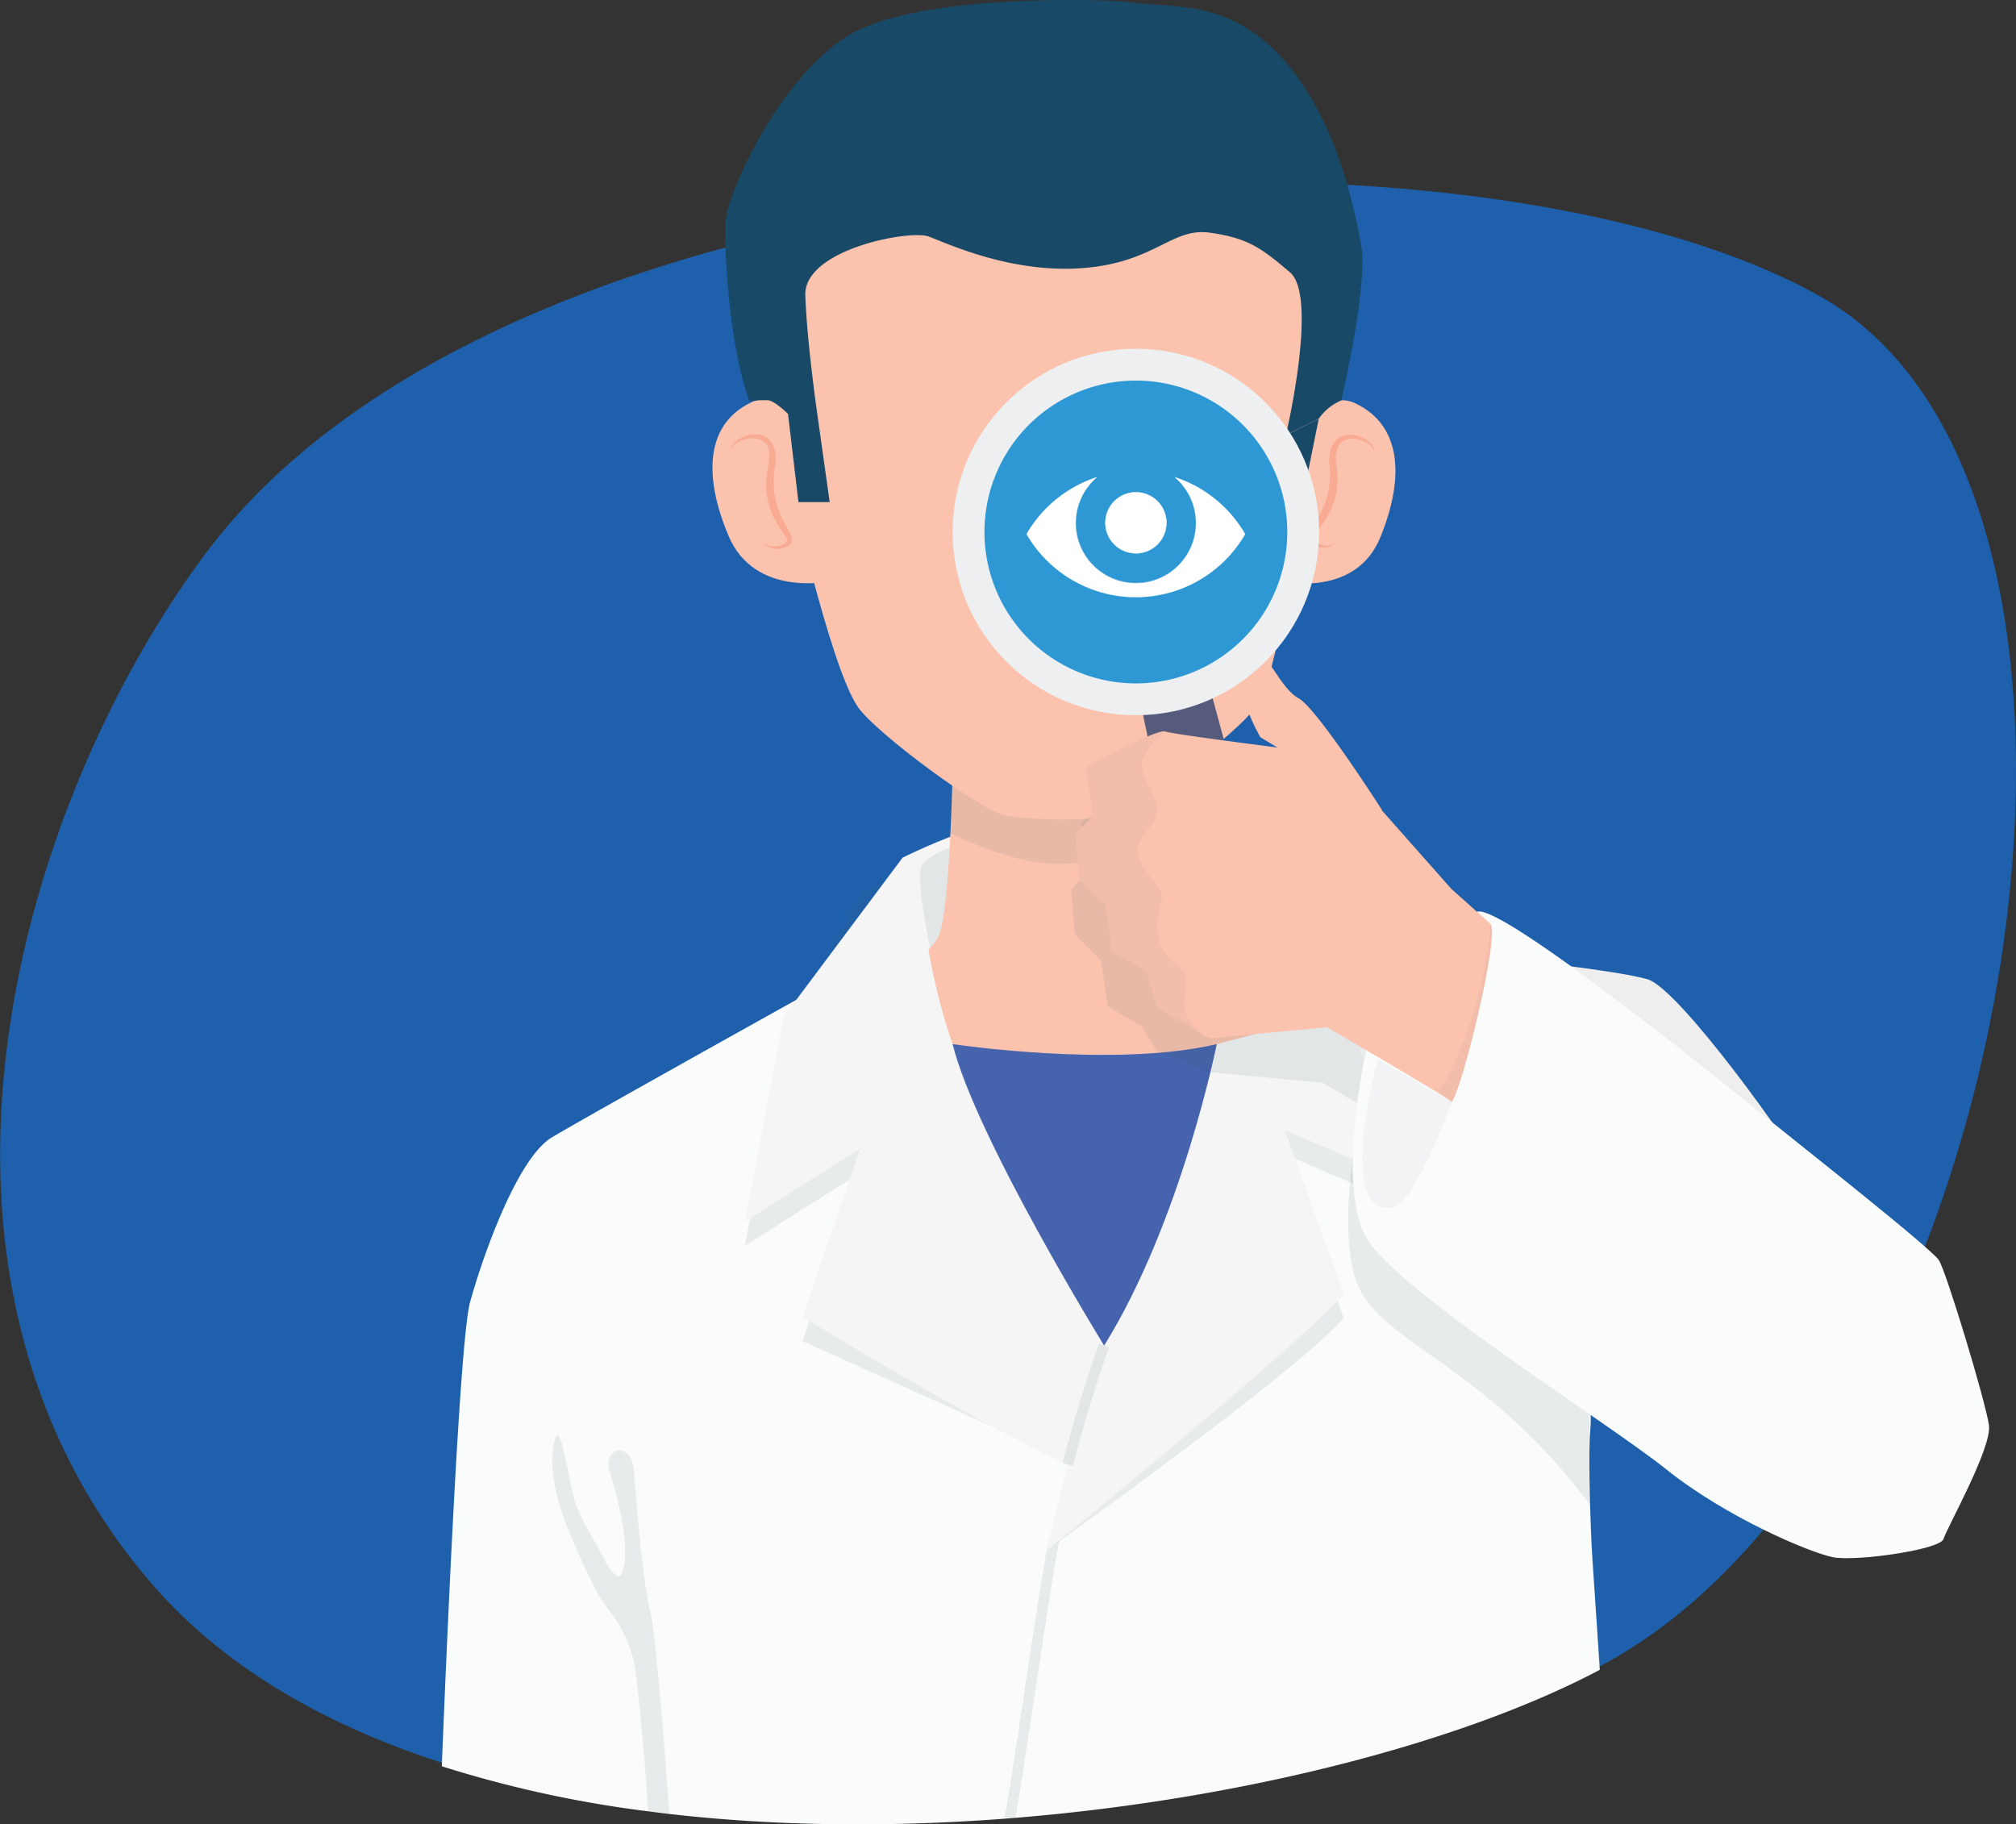 <svg xmlns="http://www.w3.org/2000/svg" viewBox="0 0 570.26 516.04"><rect x="0" y="0" width="570.26" height="516.04" fill="#333333" stroke="none"/><title>Header - O que é_1</title><g id="Layer_2" data-name="Layer 2"><g id="Layer_1-2" data-name="Layer 1"><path d="M544.79,351.9c-11.59,30.17-26.9,57.91-45.34,80.09-13.63,16.38-29,29.73-45.81,38.78l-1.11.59c-38.49,20.37-100.95,36.78-166.92,42-32.05,2.51-64.93,2.38-96.29-1.23q-3-.35-6-.75a327.38,327.38,0,0,1-58.35-12.74c-33-10.66-61.55-27-81.81-50.37-75.71-87.35-39.3-218.3,14.48-291,31-42,85.68-70.51,147.66-87.27,11.87-3.21,24-6,36.31-8.34h0c12.6-2.42,25.35-4.39,38.15-5.93h0A583.89,583.89,0,0,1,381.4,52.3c53.77,3,101.78,13.83,133.22,31.4C581,120.77,583.93,250.16,544.79,351.9Z" style="fill:#1f60ac"/><path d="M452.53,472.36c-38.49,20.37-100.95,36.78-166.92,42-32.05,2.51-64.93,2.38-96.29-1.23q-3-.35-6-.75a327.38,327.38,0,0,1-58.35-12.74c1.67-41.48,5.2-121.14,8-131.31,3.85-13.84,13.5-40.8,23.14-46.59,8.42-5.06,57-32.15,69.21-38.95h0l2.78-1.55h.46L239.4,281h0l6.34-.14,19.32-.43,44.08-1,3.37-.07,13-.29h0l9.87-.22,4.08-.09,20-.45,4.55-.1,7.35-.17,2.77.85h0l5.46,1.68h0l3.74,1.15,7.42,2.28,4.17,1.29,20.15,6.19,1.73.53,4.71,1.45S446.85,367,449.7,396.86v0c.12,1.2.2,2.34.24,3.39a32,32,0,0,1-.06,3.73c-.12,1.47-.21,3.25-.25,5.27v.05c-.11,4.41,0,10,.15,16.37.1,3.33.23,6.86.39,10.52C450.38,440.86,452.18,466.44,452.53,472.36Z" style="fill:#fafbfb"/><path d="M298.44,435a10.44,10.44,0,0,0-.58,2.21.29.29,0,0,0,0,.09c-2.47,12-10,66-12.23,77.07" style="fill:none;stroke:#455b64;stroke-linejoin:round;stroke-width:3px;opacity:0.1"/><path d="M243.32,252.71,221.68,294.5l-10.93,57.86,32.57-20.57L227,379.36l77.58,34.93-7.43,23.44s67.79-48.09,82.93-64.8l-16.79-46.41,31.93,13.62-15.14-52.07-22.65-35.36S313.18,218.64,243.32,252.71Z" style="fill:#455b64;opacity:0.1"/><path d="M255.32,242.6l-33.64,45L210.75,345.5l32.57-20.57L227,372.5s49.29,30.21,75,41.79L296,438.71s69-55.92,84.15-72.64l-16.79-46.41,31.93,13.63-15.14-52.08-22.65-35.35S325.18,208.52,255.32,242.6Z" style="fill:#f5f5f5"/><path d="M263.1,268.16s-4.46-21-2.21-23.59,7-6.36,21.65-6.4,7.28,24.72,7.28,24.72Z" style="fill:#455b64;opacity:0.1"/><path d="M426.11,271.21S457,274.43,466,277s41.15,47.57,46.29,57.21S448.61,328,448.61,328Z" style="fill:#eee"/><path d="M363.32,280.07l-9.05,34.35-2.35,8.93-101.31,6.31-7.29-47.45s.94-.52,2.44-1.4c5-2.92,16.12-9.87,19.42-15.31,2-3.23,3.06-17.64,3.66-29.76.48-9.63.63-17.82.63-17.82s53.14-9,57-4.71c1.39,1.55,2,7.74,2.49,15.3.23,3.61.44,7.53.7,11.41.7,10.48,1.72,20.63,4.52,23.43,4.48,4.48,18.55,11.61,25.36,14.92C361.85,279.39,363.32,280.07,363.32,280.07Z" style="fill:#fbc3ae"/><path d="M329.66,239.92c-10.94,2.6-23.47,4.64-31.55,4.43-9.77-.25-21.32-4.83-29.27-8.61.48-9.63.63-17.82.63-17.82s53.14-9,57-4.71C328.53,215.5,328.87,227.92,329.66,239.92Z" style="fill:#455b64;opacity:0.1"/><polygon points="336.6 324.31 344.18 295.36 366.11 289.57 354.32 331.47 336.6 324.31" style="fill:#f5f5f5"/><path d="M269.46,295.36c-4.39-12.32-7.49-28.12-8-36l-27.58,27,15,48.35,35.79-6.35Z" style="fill:#f5f5f5"/><path d="M222.75,134.11s11.94,54.53,20,66c5.27,7.49,35.71,29.95,42.14,30.76s25.29,2.34,33-1.79c11.67-6.27,37.89-25.73,40-33.42s11.43-47.36,14-54.64,0-74.07,0-74.07L266.46,55.18,218.89,69.35Z" style="fill:#fbc3ae"/><path d="M354.61,288.86h0a12.16,12.16,0,0,1-14.89-9.12L323,200.69,342.61,196l21.11,78A12.16,12.16,0,0,1,354.61,288.86Z" style="fill:#565a7b"/><path d="M234.69,164.43s-21.22,4.67-28.6-12.83-6.22-31.88,6.55-37.84S231,134.54,231,134.54Z" style="fill:#fbc3ae"/><path d="M312.32,380.64S276,321.71,269.46,295.36c0,0,45.72,6.85,74.72,0C344.18,295.36,334.18,345.5,312.32,380.64Z" style="fill:#4663ae"/><path d="M450.18,426.21c-28.15-38-56.39-45.43-65-60.43-8.29-14.49-.57-50.57,0-53l-7.85-4.59-3.23-1.88-19.84-1.88-13.45-1.28-13.71-6L323,290.46l-9.65-5.79-1.93-13-2.23-2.25L304,264.21l-1-12.57,4.86-5.22-1.93-13.82s17.29-11.87,23-14.09c.23,3.61.44,7.53.7,11.41.7,10.48,1.72,20.63,4.52,23.43,4.48,4.48,18.55,11.61,25.36,14.92l11.9-.27,50.17,15.42S451.82,371.5,449.89,394C449.35,400.38,449.58,412.34,450.18,426.21Z" style="fill:#455b64;opacity:0.1"/><path d="M362.32,164.43s21.05,4.93,28.13-12.43,5.76-31.73-6.94-37.85-17.94,20.5-17.94,20.5Z" style="fill:#fbc3ae"/><path d="M410.68,251.61l-17.36,37.28-51.1,4.82-.08,0-1.87-1.1h0L327.43,285l-3.21-10.29L314.57,269l-1.93-13-7.39-7.43-1-12.57,4.86-5.22-1.93-13.82s15.75-8.56,21-9.91h0a2.9,2.9,0,0,1,1.45-.12c2.34.91,47.27,6.5,47.27,6.5Z" style="fill:#fbc3ae"/><path d="M356.53,208.56s-4.14-7-4.57-12.13a10.28,10.28,0,0,1,4.79-9.86c2.28-1.28,5.5,8.18,10.64,11S391,229.25,391,229.25Z" style="fill:#fbc3ae"/><path d="M386.46,296.93s-8.57,38.14,0,53.14,67.72,51.86,84.86,65.57S512,439.21,518.46,440.5s30.43-2.14,31.29-5.14,13.71-25.72,12.86-32.15-12-43.28-14.15-46.71S506,321.36,499.18,315.79s-74.94-60.83-81.4-57.85S396.33,261.14,386.46,296.93Z" style="fill:#fafbfb"/><path d="M410.68,311.71s-10.45,29.09-17,29.9c-16,1.95-3.93-42-3.93-42Z" style="fill:#455b64;opacity:0.05"/><path d="M231.13,116.7s-2.91-20.24-3.33-33.19,29.53-18.62,34.94-16.59,23.43,10.52,43.74,8.9,24.95-11.5,35.73-10,14.63,4.36,22.69,11.23-1.15,46-1.15,46l9.28-4.61a15,15,0,0,1,6.37-5.17s7.69-32.61,5.62-43.94-7.08-36-22.46-53S330.86,2.4,318.89.54c-4.07-.63-59.84-2.76-79.39,9.78S205.61,54.89,205.2,63s1.17,35.38,6.79,50.48a32.82,32.82,0,0,1,5.36-.25c1.52.21,4.47,2.73,5.55,3.88S231.13,116.7,231.13,116.7Z" style="fill:#184966"/><path d="M410.68,311.71c-.38-.32-1.85-1.27-4-2.6-9.32-5.72-31.31-18.52-31.31-18.52l35.32-39,10.93,9.75C424.23,264.72,413.79,307.35,410.68,311.71Z" style="fill:#fbc3ae"/><path d="M189.32,513.1q-3-.35-6-.75c-.72-13-3-37-3.85-41.56a36.87,36.87,0,0,0-7.52-15.69c-3.34-4.17-7.15-12.85-10.72-21.21s-6.2-18.32-4.53-25.71,3.08,5.09,5.48,14.78c1.45,5.86,4.55,10.26,8.34,17.36,3.39,6.35,5.48,8,6.2,1s-2.15-18.32-4.29-25.07,6.19-9,6.91,0,2.14,28.93,4.52,39.22C185.68,463.49,188.29,498.42,189.32,513.1Z" style="fill:#455b64;opacity:0.1"/><path d="M302,414.29s5.15-19.72,10.29-33.65" style="fill:none;stroke:#455b64;stroke-linejoin:round;stroke-width:3px;opacity:0.1"/><polygon points="231.13 116.7 234.69 142.04 225.86 142.04 222.9 117.09 231.13 116.7" style="fill:#184966"/><polygon points="363.75 123.07 360.21 142.04 368.89 138.94 373.03 118.46 363.75 123.07" style="fill:#184966"/><path d="M216.08,153.36a3.23,3.23,0,0,0,2.69,1.19,5.4,5.4,0,0,0,2.83-.65,2.8,2.8,0,0,0,1-.85l.08-.13a.43.43,0,0,1,0,0,.76.76,0,0,0,0-.14,1.93,1.93,0,0,0-.19-.51,28.61,28.61,0,0,0-1.65-2.56,25,25,0,0,1-3-5.85,20.6,20.6,0,0,1-1.14-6.55,20.3,20.3,0,0,1,.2-3.31c.13-1.07.41-2.22.56-3.16.32-1.93.25-4-.91-5.38s-3.3-1.75-5.24-1.34a7.8,7.8,0,0,0-2.8,1.15,4.92,4.92,0,0,0-2,2.35,4.9,4.9,0,0,1,1.66-2.74,7.91,7.91,0,0,1,2.87-1.62,7.6,7.6,0,0,1,3.36-.35,5.48,5.48,0,0,1,3.21,1.54,6.2,6.2,0,0,1,1.6,3.21,12,12,0,0,1,.1,3.43c-.16,1.16-.31,2.09-.38,3.13a27.86,27.86,0,0,0-.07,3,22.89,22.89,0,0,0,1,5.93,29.69,29.69,0,0,0,2.49,5.58,23.85,23.85,0,0,1,1.48,2.95,3.15,3.15,0,0,1,.19,1,1.71,1.71,0,0,1-.13.65,1.78,1.78,0,0,1-.17.3l-.15.2a3.85,3.85,0,0,1-1.53,1.06,6,6,0,0,1-3.37.27,4.75,4.75,0,0,1-1.56-.59A2.55,2.55,0,0,1,216.08,153.36Z" style="fill:#f9aa92"/><path d="M377.76,153.24a2.54,2.54,0,0,1-1.13,1.16,5,5,0,0,1-1.6.48,6.2,6.2,0,0,1-3.35-.49,3.94,3.94,0,0,1-1.45-1.17l-.14-.21a1.77,1.77,0,0,1-.15-.31,2.17,2.17,0,0,1-.09-.65,3.1,3.1,0,0,1,.26-1,24.53,24.53,0,0,1,1.68-2.86,30.77,30.77,0,0,0,2.86-5.4,23,23,0,0,0,1.41-5.84c.1-1,.13-2,.13-3s-.1-2-.18-3.15a11.77,11.77,0,0,1,.34-3.42,6.14,6.14,0,0,1,1.8-3.09,5.51,5.51,0,0,1,3.31-1.33,7.63,7.63,0,0,1,3.33.58,8,8,0,0,1,2.76,1.8,4.91,4.91,0,0,1,1.46,2.85,4.88,4.88,0,0,0-1.79-2.48,8.06,8.06,0,0,0-2.71-1.33c-1.91-.54-4.11-.34-5.33,1s-1.45,3.36-1.26,5.31c.09.94.29,2.11.35,3.19a19.28,19.28,0,0,1,0,3.31,20.38,20.38,0,0,1-1.57,6.47,24.9,24.9,0,0,1-3.38,5.63,26.58,26.58,0,0,0-1.82,2.45,2.14,2.14,0,0,0-.22.49.39.39,0,0,0,0,.14.43.43,0,0,1,0,.05l.07.13a2.75,2.75,0,0,0,.91.92,5.54,5.54,0,0,0,2.78.84A3.23,3.23,0,0,0,377.76,153.24Z" style="fill:#f9aa92"/><circle cx="321.3" cy="150.49" r="51.83" style="fill:#edeff0"/><path d="M321.3,107.66a42.83,42.83,0,1,0,42.83,42.83A42.84,42.84,0,0,0,321.3,107.66Zm0,31.57a8.66,8.66,0,1,1-8.66,8.66A8.66,8.66,0,0,1,321.3,139.23Zm0,29.71a35.68,35.68,0,0,1-30.92-17.85,35.77,35.77,0,0,1,20-16.14,16.95,16.95,0,1,0,21.85,0,35.8,35.8,0,0,1,20,16.15A35.69,35.69,0,0,1,321.3,168.94Z" style="fill:#2d98d4"/><circle cx="321.3" cy="147.89" r="8.66" transform="translate(151 457.9) rotate(-85.93)" style="fill:#2d98d4"/><path d="M352.23,151.09a35.71,35.71,0,0,1-61.85,0,35.77,35.77,0,0,1,20-16.14,16.95,16.95,0,1,0,21.85,0A35.8,35.8,0,0,1,352.23,151.09Z" style="fill:#2d98d4"/><circle cx="321.3" cy="147.89" r="8.66" transform="translate(151 457.9) rotate(-85.93)" style="fill:#fff"/><circle cx="321.3" cy="147.89" r="8.66" transform="translate(-13.01 32.38) rotate(-5.65)" style="fill:#2d98d4"/><path d="M332.22,134.94a17,17,0,1,1-21.85,0,35.77,35.77,0,0,0-20,16.14,35.71,35.71,0,0,0,61.85,0A35.8,35.8,0,0,0,332.22,134.94Z" style="fill:#fff"/><circle cx="321.3" cy="147.89" r="8.66" style="fill:#fff"/><path d="M410.68,311.71c-.38-.32-1.85-1.27-4-2.6,13.34-20.63,14.94-47.75,14.94-47.75C424.23,264.72,413.79,307.35,410.68,311.71Z" style="fill:#455b64;opacity:0.05"/><path d="M340.26,292.56,327.43,285l-3.21-10.29L314.57,269l-1.93-13-7.39-7.43-1-12.57,4.86-5.22-1.93-13.82s15.75-8.56,21-9.91h0l1.45-.12S323,212.2,323,216.5c0,3.8,4.23,8.71,4.29,11.75.11,5.55-4.26,6.56-5.35,11.34s6.46,11.22,6.75,13.57-1.93,6.2-1.13,11.18c1.27,7.9,7.29,8.73,7.71,11.73a27.93,27.93,0,0,1-.26,7.07C334.79,288,338,291,340.26,292.56Z" style="fill:#455b64;opacity:0.05"/></g></g></svg>